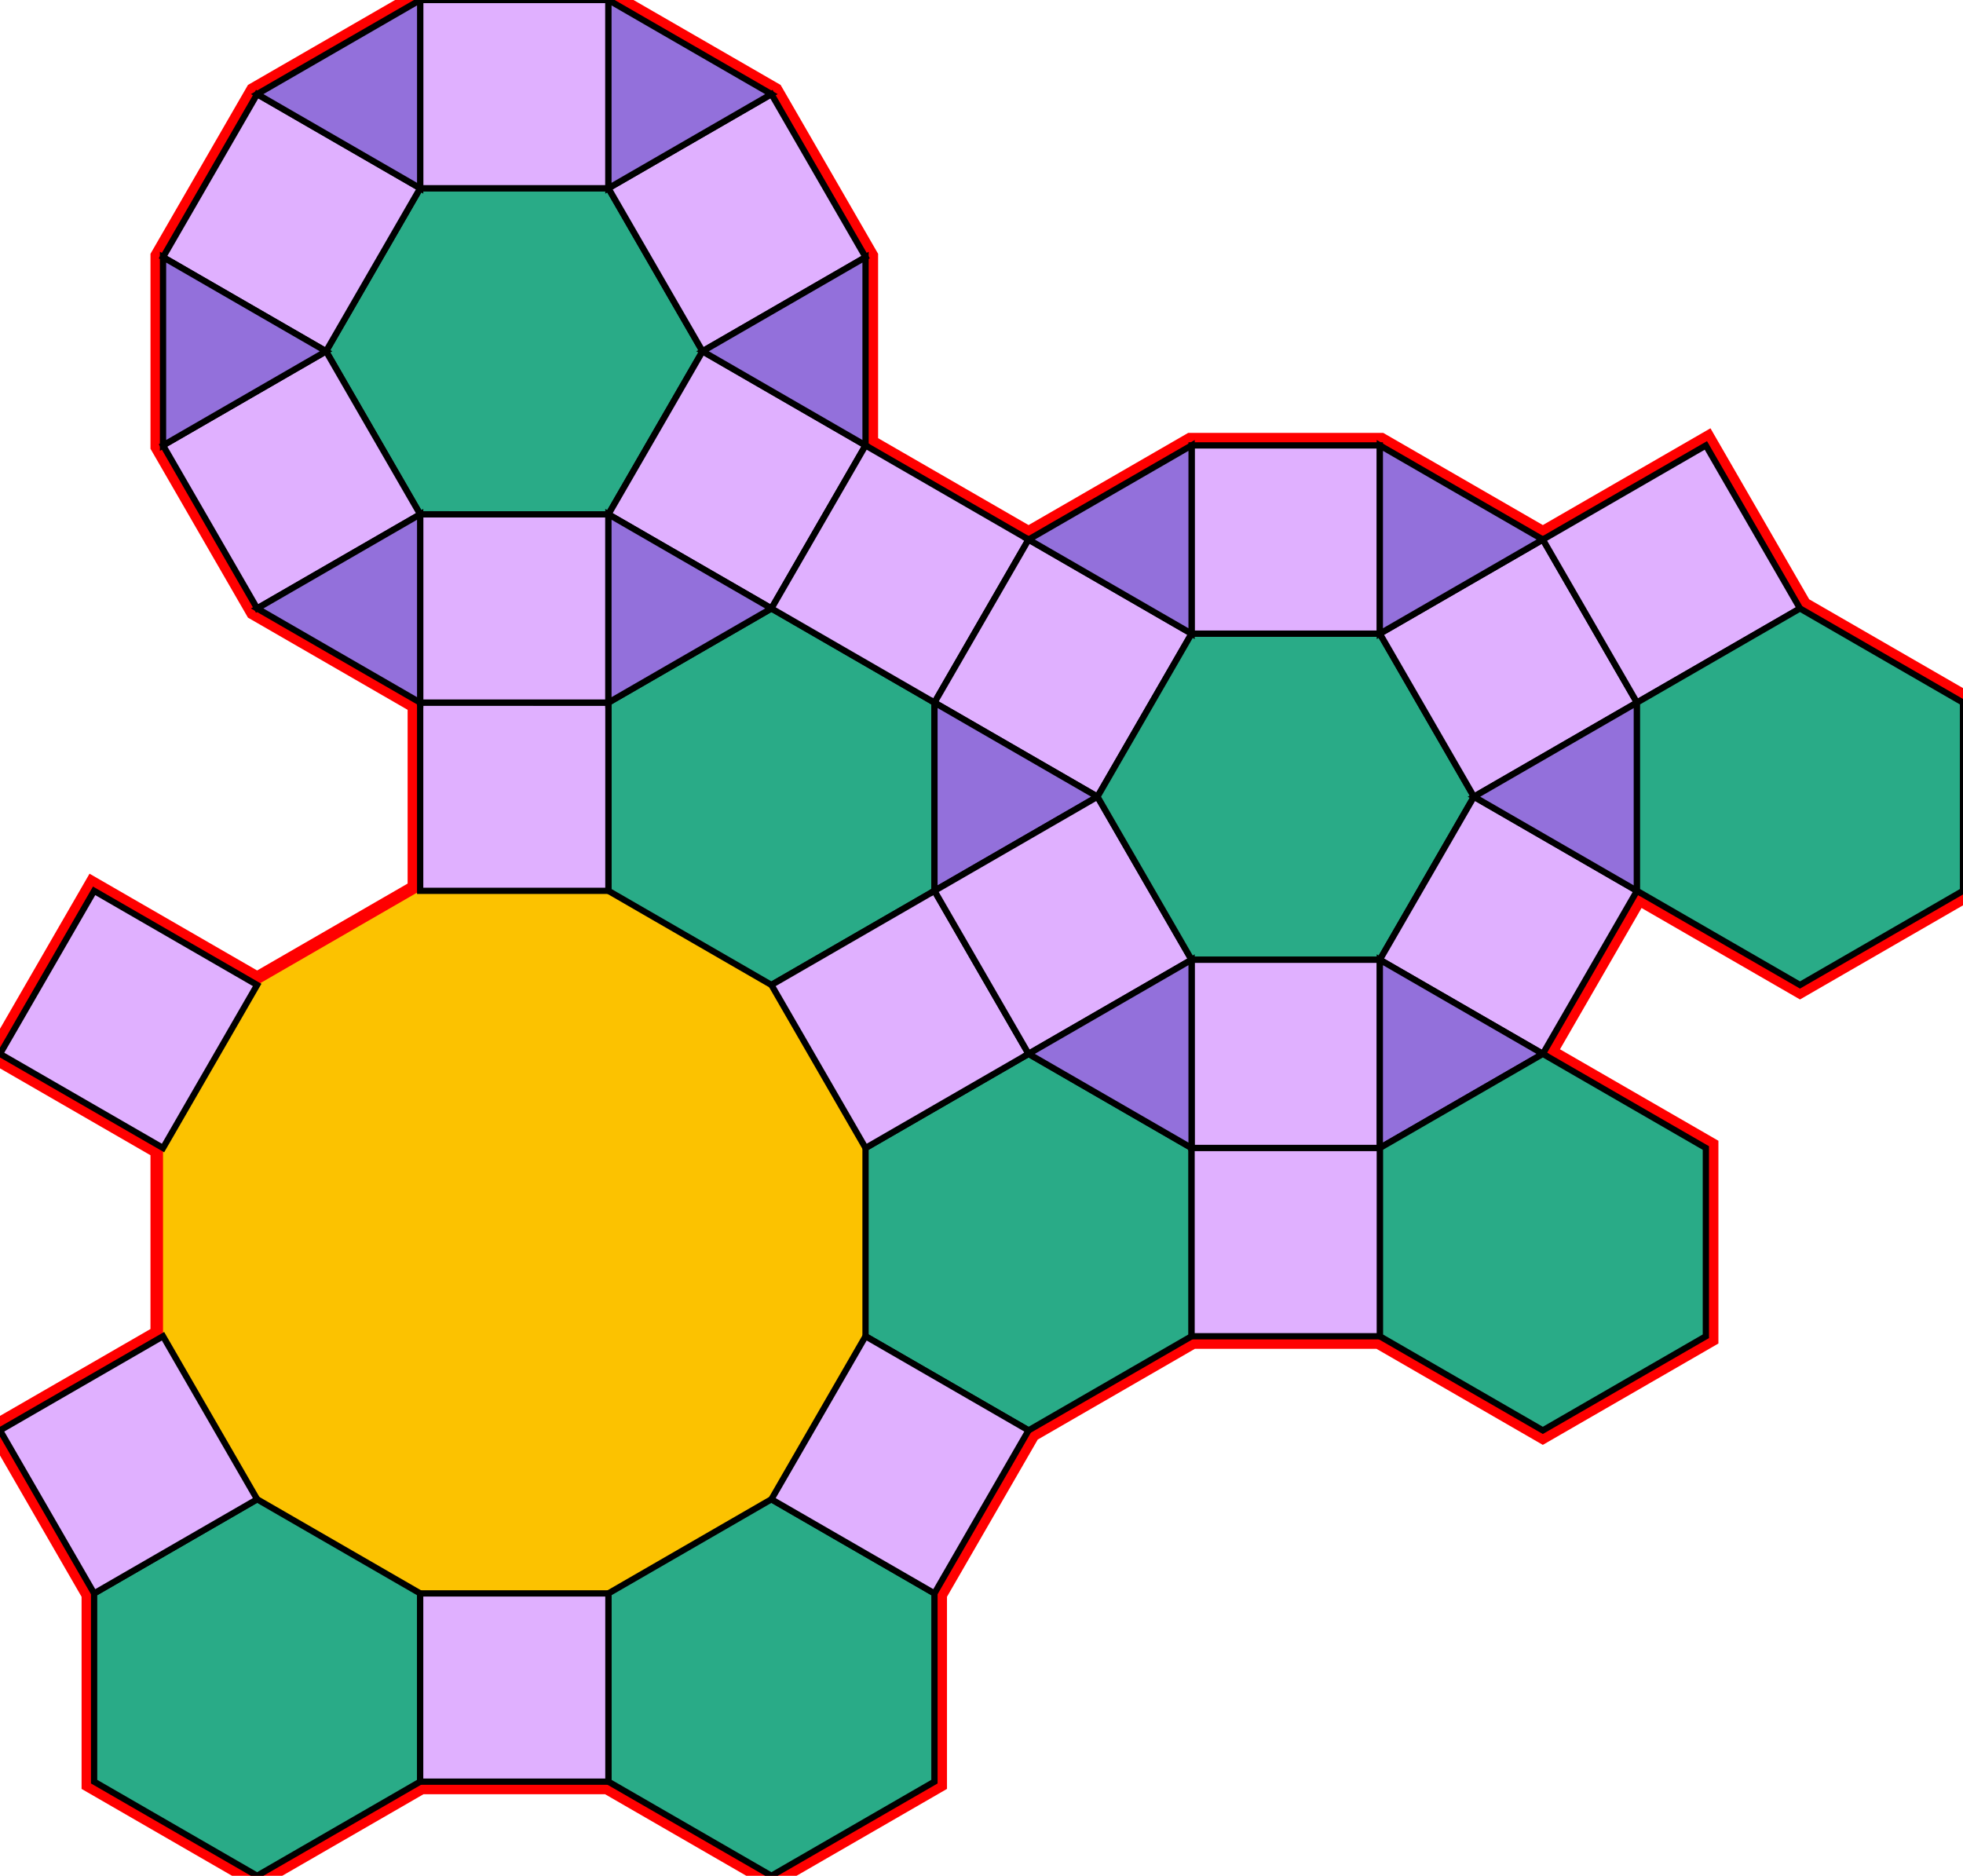 <svg xmlns="http://www.w3.org/2000/svg" id="mainSVG" pointer-events="all" width="312.846" height="298.923" EdgeLen="30" template="u4_25_tu" code="A12_21_8_1" copyright="Francis Hemsher, 2012">
	<polygon id="BorderPoly" fill="none" pointer-events="none" stroke="red" stroke-width="4" transform="" points="66.964,0 40.983,14.999 25.983,40.98 25.983,70.98 40.982,96.961 66.962,111.961 66.962,141.961 66.962,141.961 40.981,156.961 15.001,141.961 -0,167.942 25.981,182.942 25.981,212.942 -0,227.942 15,253.922 15,283.922 40.981,298.922 66.962,283.922 96.962,283.923 122.943,298.923 148.923,283.923 148.923,253.923 163.923,227.942 163.923,227.943 189.903,212.942 189.904,212.943 219.902,212.943 245.882,227.944 271.865,212.946 271.865,182.945 245.885,167.944 260.885,141.963 286.867,156.964 312.847,141.964 312.847,111.964 286.867,96.965 271.867,70.982 245.886,85.982 219.906,70.981 189.906,70.981 163.925,85.982 137.945,70.981 137.945,40.981 122.944,14.999 96.964,0"/><g id="mainPolyG" transform=""><polygon id="mainPoly" fill="rgb(252, 194, 0)" stroke="none" stroke-width="1" onmouseover="setChange(evt)" onmouseout="unhiliteChange(evt)" onclick="changeMe(evt)" points="137.942,212.942 137.943,182.942 122.943,156.961 96.962,141.961 66.962,141.961 40.981,156.961 25.981,182.942 25.981,212.942 40.981,238.922 66.962,253.922 96.962,253.923 122.942,238.923" seed="0"/><polygon fill="rgb(41, 171, 135)" stroke="black" stroke-width="1" onmouseover="setChange(evt)" onmouseout="unhiliteChange(evt)" onclick="changeMe(evt)" points="122.943,96.961 148.924,111.961 148.924,141.961 122.943,156.961 96.962,141.961 96.962,111.961" seed="1"/><polygon fill="rgb(41, 171, 135)" stroke="black" stroke-width="1" onmouseover="setChange(evt)" onmouseout="unhiliteChange(evt)" onclick="changeMe(evt)" points="189.904,182.943 189.904,212.943 163.923,227.943 137.942,212.942 137.943,182.942 163.924,167.942" seed="2"/><polygon fill="rgb(41, 171, 135)" stroke="black" stroke-width="1" onmouseover="setChange(evt)" onmouseout="unhiliteChange(evt)" onclick="changeMe(evt)" points="148.923,283.923 122.943,298.923 96.962,283.923 96.962,253.923 122.942,238.922 148.923,253.923" seed="3"/><polygon fill="rgb(41, 171, 135)" stroke="black" stroke-width="1" onmouseover="setChange(evt)" onmouseout="unhiliteChange(evt)" onclick="changeMe(evt)" points="40.981,298.922 15,283.922 15,253.922 40.981,238.922 66.962,253.922 66.962,283.922" seed="4"/><polygon fill="rgb(224, 176, 255)" stroke="black" stroke-width="1" onmouseover="setChange(evt)" onmouseout="unhiliteChange(evt)" onclick="changeMe(evt)" points="96.962,111.962 96.962,141.961 66.962,141.961 66.962,111.961" seed="5"/><polygon fill="rgb(224, 176, 255)" stroke="black" stroke-width="1" onmouseover="setChange(evt)" onmouseout="unhiliteChange(evt)" onclick="changeMe(evt)" points="163.923,167.942 137.943,182.942 122.943,156.961 148.924,141.961" seed="6"/><polygon fill="rgb(224, 176, 255)" stroke="black" stroke-width="1" onmouseover="setChange(evt)" onmouseout="unhiliteChange(evt)" onclick="changeMe(evt)" points="148.923,253.922 122.942,238.923 137.942,212.942 163.923,227.942" seed="7"/><polygon fill="rgb(224, 176, 255)" stroke="black" stroke-width="1" onmouseover="setChange(evt)" onmouseout="unhiliteChange(evt)" onclick="changeMe(evt)" points="66.961,283.922 66.962,253.922 96.961,253.923 96.961,283.923" seed="8"/><polygon fill="rgb(224, 176, 255)" stroke="black" stroke-width="1" onmouseover="setChange(evt)" onmouseout="unhiliteChange(evt)" onclick="changeMe(evt)" points="-0,227.942 25.981,212.942 40.981,238.922 15,253.923" seed="9"/><polygon fill="rgb(224, 176, 255)" stroke="black" stroke-width="1" onmouseover="setChange(evt)" onmouseout="unhiliteChange(evt)" onclick="changeMe(evt)" points="15.001,141.961 40.981,156.961 25.982,182.942 -0,167.942" seed="10"/><polygon fill="rgb(224, 176, 255)" stroke="black" stroke-width="1" onmouseover="setChange(evt)" onmouseout="unhiliteChange(evt)" onclick="changeMe(evt)" points="66.963,81.961 66.962,111.961 96.962,111.962 96.963,81.962" seed="11"/><polygon fill="rgb(41, 171, 135)" stroke="black" stroke-width="1" onmouseover="setChange(evt)" onmouseout="unhiliteChange(evt)" onclick="changeMe(evt)" points="51.964,55.98 66.964,29.999 96.964,30 111.964,55.981 96.963,81.962 66.963,81.961" seed="12"/><polygon fill="rgb(224, 176, 255)" stroke="black" stroke-width="1" onmouseover="setChange(evt)" onmouseout="unhiliteChange(evt)" onclick="changeMe(evt)" points="51.964,55.98 25.983,70.98 40.982,96.961 66.963,81.961" seed="13"/><polygon fill="rgb(224, 176, 255)" stroke="black" stroke-width="1" onmouseover="setChange(evt)" onmouseout="unhiliteChange(evt)" onclick="changeMe(evt)" points="66.963,30 40.983,14.999 25.983,40.98 51.964,55.98" seed="14"/><polygon fill="rgb(224, 176, 255)" stroke="black" stroke-width="1" onmouseover="setChange(evt)" onmouseout="unhiliteChange(evt)" onclick="changeMe(evt)" points="96.963,30 96.964,0 66.964,0 66.964,29.999" seed="15"/><polygon fill="rgb(224, 176, 255)" stroke="black" stroke-width="1" onmouseover="setChange(evt)" onmouseout="unhiliteChange(evt)" onclick="changeMe(evt)" points="111.963,55.981 137.945,40.981 122.944,14.999 96.964,30" seed="16"/><polygon fill="rgb(224, 176, 255)" stroke="black" stroke-width="1" onmouseover="setChange(evt)" onmouseout="unhiliteChange(evt)" onclick="changeMe(evt)" points="96.964,81.961 122.944,96.962 137.945,70.981 111.964,55.981" seed="17"/><polygon fill="rgb(147, 112, 219)" stroke="black" stroke-width="1" onmouseover="setChange(evt)" onmouseout="unhiliteChange(evt)" onclick="changeMe(evt)" points="122.944,15 96.963,30 96.964,0" seed="18"/><polygon fill="rgb(147, 112, 219)" stroke="black" stroke-width="1" onmouseover="setChange(evt)" onmouseout="unhiliteChange(evt)" onclick="changeMe(evt)" points="137.944,70.981 111.963,55.981 137.944,40.981" seed="19"/><polygon fill="rgb(147, 112, 219)" stroke="black" stroke-width="1" onmouseover="setChange(evt)" onmouseout="unhiliteChange(evt)" onclick="changeMe(evt)" points="96.963,111.962 96.964,81.961 122.944,96.962" seed="20"/><polygon fill="rgb(147, 112, 219)" stroke="black" stroke-width="1" onmouseover="setChange(evt)" onmouseout="unhiliteChange(evt)" onclick="changeMe(evt)" points="66.963,111.961 40.982,96.961 66.963,81.961" seed="21"/><polygon fill="rgb(147, 112, 219)" stroke="black" stroke-width="1" onmouseover="setChange(evt)" onmouseout="unhiliteChange(evt)" onclick="changeMe(evt)" points="25.983,70.98 25.983,40.98 51.964,55.98" seed="22"/><polygon fill="rgb(147, 112, 219)" stroke="black" stroke-width="1" onmouseover="setChange(evt)" onmouseout="unhiliteChange(evt)" onclick="changeMe(evt)" points="40.983,14.999 66.964,0 66.964,30" seed="23"/><polygon fill="rgb(224, 176, 255)" stroke="black" stroke-width="1" onmouseover="setChange(evt)" onmouseout="unhiliteChange(evt)" onclick="changeMe(evt)" points="148.924,111.962 122.944,96.962 137.944,70.982 163.925,85.982" seed="24"/><polygon fill="rgb(224, 176, 255)" stroke="black" stroke-width="1" onmouseover="setChange(evt)" onmouseout="unhiliteChange(evt)" onclick="changeMe(evt)" points="189.905,100.983 163.925,85.982 148.924,111.962 174.904,126.964" seed="25"/><polygon fill="rgb(147, 112, 219)" stroke="black" stroke-width="1" onmouseover="setChange(evt)" onmouseout="unhiliteChange(evt)" onclick="changeMe(evt)" points="174.904,126.961 148.924,111.961 148.924,141.961" seed="26"/><polygon fill="rgb(224, 176, 255)" stroke="black" stroke-width="1" onmouseover="setChange(evt)" onmouseout="unhiliteChange(evt)" onclick="changeMe(evt)" points="174.905,126.961 148.924,141.961 163.923,167.942 189.904,152.942" seed="27"/><polygon fill="rgb(41, 171, 135)" stroke="black" stroke-width="1" onmouseover="setChange(evt)" onmouseout="unhiliteChange(evt)" onclick="changeMe(evt)" points="219.905,100.981 234.905,126.963 219.905,152.943 189.904,152.942 174.905,126.961 189.905,100.981" seed="28"/><polygon fill="rgb(224, 176, 255)" stroke="black" stroke-width="1" onmouseover="setChange(evt)" onmouseout="unhiliteChange(evt)" onclick="changeMe(evt)" points="219.905,100.981 219.906,70.981 189.906,70.981 189.905,100.981" seed="29"/><polygon fill="rgb(224, 176, 255)" stroke="black" stroke-width="1" onmouseover="setChange(evt)" onmouseout="unhiliteChange(evt)" onclick="changeMe(evt)" points="234.905,126.962 260.886,111.963 245.886,85.982 219.905,100.981" seed="30"/><polygon fill="rgb(224, 176, 255)" stroke="black" stroke-width="1" onmouseover="setChange(evt)" onmouseout="unhiliteChange(evt)" onclick="changeMe(evt)" points="219.904,152.943 245.885,167.944 260.885,141.963 234.905,126.963" seed="31"/><polygon fill="rgb(224, 176, 255)" stroke="black" stroke-width="1" onmouseover="setChange(evt)" onmouseout="unhiliteChange(evt)" onclick="changeMe(evt)" points="189.905,152.942 189.904,182.942 219.904,182.943 219.905,152.943" seed="32"/><polygon fill="rgb(147, 112, 219)" stroke="black" stroke-width="1" onmouseover="setChange(evt)" onmouseout="unhiliteChange(evt)" onclick="changeMe(evt)" points="189.906,70.983 189.905,100.983 163.925,85.982" seed="33"/><polygon fill="rgb(147, 112, 219)" stroke="black" stroke-width="1" onmouseover="setChange(evt)" onmouseout="unhiliteChange(evt)" onclick="changeMe(evt)" points="245.886,85.982 219.905,100.981 219.906,70.981" seed="34"/><polygon fill="rgb(147, 112, 219)" stroke="black" stroke-width="1" onmouseover="setChange(evt)" onmouseout="unhiliteChange(evt)" onclick="changeMe(evt)" points="260.885,141.963 234.905,126.962 260.886,111.962" seed="35"/><polygon fill="rgb(147, 112, 219)" stroke="black" stroke-width="1" onmouseover="setChange(evt)" onmouseout="unhiliteChange(evt)" onclick="changeMe(evt)" points="219.904,182.942 219.904,152.943 245.885,167.944" seed="36"/><polygon fill="rgb(147, 112, 219)" stroke="black" stroke-width="1" onmouseover="setChange(evt)" onmouseout="unhiliteChange(evt)" onclick="changeMe(evt)" points="163.924,167.941 189.905,152.942 189.904,182.942" seed="37"/><polygon fill="rgb(224, 176, 255)" stroke="black" stroke-width="1" onmouseover="setChange(evt)" onmouseout="unhiliteChange(evt)" onclick="changeMe(evt)" points="271.867,70.982 286.867,96.965 260.886,111.963 245.886,85.984" seed="38"/><polygon fill="rgb(41, 171, 135)" stroke="black" stroke-width="1" onmouseover="setChange(evt)" onmouseout="unhiliteChange(evt)" onclick="changeMe(evt)" points="312.847,111.964 286.867,96.963 260.886,111.962 260.885,141.962 286.867,156.964 312.847,141.964" seed="39"/><polygon fill="rgb(41, 171, 135)" stroke="black" stroke-width="1" onmouseover="setChange(evt)" onmouseout="unhiliteChange(evt)" onclick="changeMe(evt)" points="271.865,212.946 271.865,182.945 245.885,167.944 219.903,182.943 219.902,212.943 245.882,227.944" seed="40"/><polygon fill="rgb(224, 176, 255)" stroke="black" stroke-width="1" onmouseover="setChange(evt)" onmouseout="unhiliteChange(evt)" onclick="changeMe(evt)" points="189.903,212.942 189.904,182.942 219.903,182.943 219.903,212.943" seed="41"/></g></svg>
